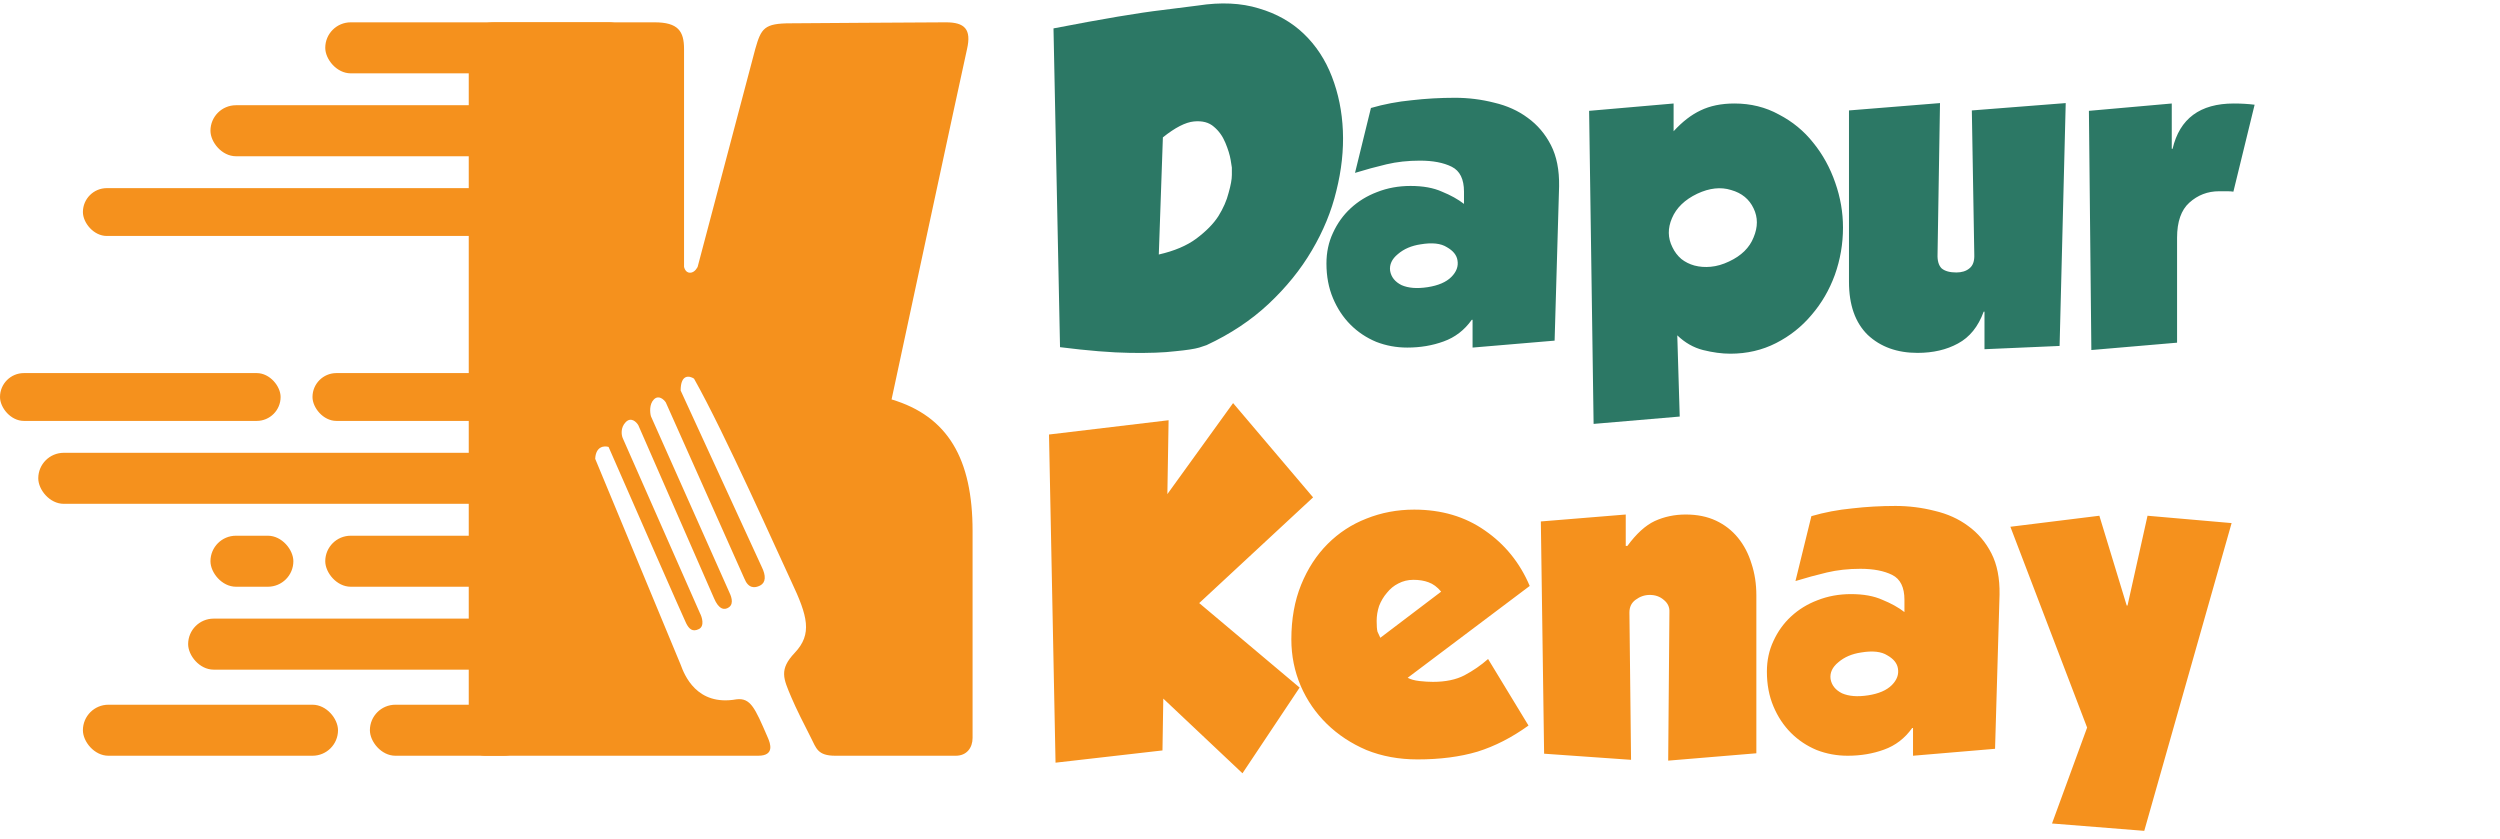 <svg width="784" height="263" viewBox="0 0 784 263" fill="none" xmlns="http://www.w3.org/2000/svg">
<path d="M330.376 8.904C345.821 5.917 357.213 3.997 364.552 3.144C371.976 2.205 375.688 1.736 375.688 1.736C382.856 0.627 389.213 0.925 394.76 2.632C400.307 4.253 405 6.899 408.84 10.568C412.68 14.237 415.624 18.717 417.672 24.008C419.72 29.299 420.872 34.973 421.128 41.032C421.384 47.091 420.701 53.363 419.08 59.848C417.544 66.248 414.984 72.477 411.4 78.536C407.901 84.509 403.379 90.099 397.832 95.304C392.371 100.424 385.885 104.733 378.376 108.232C378.376 108.232 377.608 108.488 376.072 109C374.621 109.427 372.104 109.811 368.52 110.152C365.021 110.579 360.328 110.749 354.44 110.664C348.552 110.579 341.213 109.981 332.424 108.872L330.376 8.904ZM363.4 79.816C368.264 78.707 372.189 77.043 375.176 74.824C378.248 72.52 380.552 70.173 382.088 67.784C383.624 65.309 384.691 62.877 385.288 60.488C385.971 58.099 386.312 56.221 386.312 54.856C386.312 53.405 386.312 52.637 386.312 52.552C386.312 52.381 386.184 51.571 385.928 50.12C385.672 48.584 385.117 46.792 384.264 44.744C383.411 42.696 382.216 41.032 380.68 39.752C379.144 38.387 377.053 37.832 374.408 38.088C371.763 38.344 368.52 40.008 364.68 43.08L363.4 79.816ZM461.797 100.296H461.541C459.237 103.539 456.293 105.8 452.709 107.08C449.21 108.36 445.413 109 441.317 109C437.904 109 434.661 108.403 431.589 107.208C428.517 105.928 425.829 104.136 423.525 101.832C421.221 99.528 419.386 96.755 418.021 93.512C416.656 90.269 415.973 86.643 415.973 82.632C415.973 79.133 416.656 75.933 418.021 73.032C419.386 70.045 421.221 67.485 423.525 65.352C425.914 63.133 428.688 61.427 431.845 60.232C435.088 58.952 438.586 58.312 442.341 58.312C446.266 58.312 449.552 58.909 452.197 60.104C454.928 61.213 457.232 62.493 459.109 63.944V60.104C459.109 56.179 457.829 53.576 455.269 52.296C452.709 51.016 449.381 50.376 445.285 50.376C441.53 50.376 438.032 50.76 434.789 51.528C431.546 52.296 428.261 53.192 424.933 54.216L429.925 33.864C434.021 32.669 438.288 31.859 442.725 31.432C447.162 30.92 451.685 30.664 456.293 30.664C460.474 30.664 464.57 31.176 468.581 32.2C472.592 33.139 476.09 34.717 479.077 36.936C482.149 39.155 484.581 42.013 486.373 45.512C488.165 49.011 489.018 53.32 488.933 58.44L487.525 106.824L461.797 109V100.296ZM445.541 76.616C442.64 77.043 440.25 78.067 438.373 79.688C436.496 81.224 435.685 82.973 435.941 84.936C436.282 86.899 437.477 88.392 439.525 89.416C441.658 90.355 444.389 90.568 447.717 90.056C451.045 89.544 453.52 88.477 455.141 86.856C456.762 85.235 457.402 83.485 457.061 81.608C456.805 79.987 455.696 78.621 453.733 77.512C451.856 76.317 449.125 76.019 445.541 76.616ZM524.842 32.456V41.16C527.573 38.173 530.389 35.997 533.29 34.632C536.277 33.181 539.818 32.456 543.914 32.456C549.034 32.456 553.685 33.608 557.866 35.912C562.133 38.131 565.717 41.075 568.618 44.744C571.605 48.413 573.909 52.595 575.53 57.288C577.151 61.896 577.962 66.589 577.962 71.368C577.962 76.488 577.109 81.437 575.402 86.216C573.695 90.909 571.263 95.091 568.106 98.76C565.034 102.429 561.322 105.373 556.97 107.592C552.618 109.811 547.839 110.92 542.634 110.92C539.989 110.92 537.13 110.536 534.058 109.768C531.071 109 528.383 107.464 525.994 105.16L526.762 130.632L499.754 132.936L498.346 34.76L524.842 32.456ZM542.25 81.992C546.09 80.2 548.65 77.683 549.93 74.44C551.295 71.197 551.295 68.168 549.93 65.352C548.565 62.451 546.218 60.531 542.89 59.592C539.647 58.568 536.106 58.952 532.266 60.744C528.341 62.621 525.695 65.181 524.33 68.424C522.965 71.581 523.007 74.611 524.458 77.512C525.141 78.963 526.079 80.2 527.274 81.224C528.469 82.163 529.834 82.845 531.37 83.272C532.991 83.699 534.698 83.827 536.49 83.656C538.367 83.485 540.287 82.931 542.25 81.992ZM622.336 97.736H622.08C620.373 102.429 617.685 105.757 614.016 107.72C610.432 109.683 606.208 110.664 601.344 110.664C594.944 110.664 589.739 108.787 585.728 105.032C581.803 101.192 579.84 95.645 579.84 88.392V34.632L608.384 32.328L607.616 79.688C607.531 81.736 607.957 83.229 608.896 84.168C609.92 85.021 611.456 85.448 613.504 85.448C615.211 85.448 616.576 85.021 617.6 84.168C618.709 83.315 619.221 81.864 619.136 79.816L618.368 34.632L647.808 32.328L645.888 108.488L622.336 109.512V97.736ZM681.065 32.456V46.664H681.321C683.54 37.192 689.94 32.456 700.521 32.456C702.825 32.456 705.001 32.584 707.049 32.84L700.393 60.104C699.796 60.019 699.156 59.976 698.473 59.976C697.876 59.976 697.022 59.976 695.913 59.976C692.329 59.976 689.214 61.171 686.569 63.56C684.009 65.864 682.729 69.533 682.729 74.568V107.464L655.849 109.768L655.081 34.76L681.065 32.456Z" fill="#2C7865"/>
<path d="M411.784 155.976L376.072 189.128L407.56 215.624L389.64 242.504L364.808 219.08L364.552 235.336L331.016 239.176L328.968 136.264L366.472 131.784L366.088 154.952L386.696 126.408L411.784 155.976ZM479.335 227.528C474.13 231.283 468.796 234.013 463.335 235.72C457.874 237.341 451.602 238.152 444.519 238.152C438.716 238.152 433.383 237.171 428.519 235.208C423.74 233.16 419.602 230.429 416.103 227.016C412.604 223.603 409.874 219.635 407.911 215.112C405.948 210.504 404.967 205.64 404.967 200.52C404.967 194.12 405.991 188.403 408.039 183.368C410.087 178.333 412.86 174.067 416.359 170.568C419.858 167.069 423.911 164.424 428.519 162.632C433.212 160.755 438.204 159.816 443.495 159.816C452.028 159.816 459.41 161.992 465.639 166.344C471.954 170.696 476.647 176.499 479.719 183.752L441.447 212.552C442.386 213.064 443.623 213.405 445.159 213.576C446.695 213.747 448.103 213.832 449.383 213.832C453.308 213.832 456.594 213.149 459.239 211.784C461.97 210.333 464.444 208.627 466.663 206.664L479.335 227.528ZM451.943 185.544C450.748 184.093 449.426 183.112 447.975 182.6C446.61 182.088 445.031 181.832 443.239 181.832C441.532 181.832 439.954 182.216 438.503 182.984C437.138 183.667 435.943 184.648 434.919 185.928C433.895 187.123 433.084 188.488 432.487 190.024C431.975 191.56 431.719 193.139 431.719 194.76C431.719 196.296 431.804 197.405 431.975 198.088C432.231 198.685 432.53 199.325 432.871 200.008L451.943 185.544ZM509.833 171.208H510.345C513.161 167.368 516.02 164.765 518.921 163.4C521.908 162.035 525.15 161.352 528.649 161.352C532.233 161.352 535.39 161.992 538.121 163.272C540.852 164.552 543.156 166.344 545.033 168.648C546.91 170.952 548.318 173.64 549.257 176.712C550.281 179.784 550.793 183.112 550.793 186.696V236.232L523.145 238.536L523.529 191.944C523.614 190.408 523.017 189.128 521.737 188.104C520.542 187.08 519.092 186.568 517.385 186.568C515.764 186.568 514.27 187.08 512.905 188.104C511.625 189.043 510.985 190.365 510.985 192.072L511.497 238.28L484.233 236.36L483.209 163.528L509.833 161.352V171.208ZM599.922 228.296H599.666C597.362 231.539 594.418 233.8 590.834 235.08C587.335 236.36 583.538 237 579.442 237C576.029 237 572.786 236.403 569.714 235.208C566.642 233.928 563.954 232.136 561.65 229.832C559.346 227.528 557.511 224.755 556.146 221.512C554.781 218.269 554.098 214.643 554.098 210.632C554.098 207.133 554.781 203.933 556.146 201.032C557.511 198.045 559.346 195.485 561.65 193.352C564.039 191.133 566.813 189.427 569.97 188.232C573.213 186.952 576.711 186.312 580.466 186.312C584.391 186.312 587.677 186.909 590.322 188.104C593.053 189.213 595.357 190.493 597.234 191.944V188.104C597.234 184.179 595.954 181.576 593.394 180.296C590.834 179.016 587.506 178.376 583.41 178.376C579.655 178.376 576.157 178.76 572.914 179.528C569.671 180.296 566.386 181.192 563.058 182.216L568.05 161.864C572.146 160.669 576.413 159.859 580.85 159.432C585.287 158.92 589.81 158.664 594.418 158.664C598.599 158.664 602.695 159.176 606.706 160.2C610.717 161.139 614.215 162.717 617.202 164.936C620.274 167.155 622.706 170.013 624.498 173.512C626.29 177.011 627.143 181.32 627.058 186.44L625.65 234.824L599.922 237V228.296ZM583.666 204.616C580.765 205.043 578.375 206.067 576.498 207.688C574.621 209.224 573.81 210.973 574.066 212.936C574.407 214.899 575.602 216.392 577.65 217.416C579.783 218.355 582.514 218.568 585.842 218.056C589.17 217.544 591.645 216.477 593.266 214.856C594.887 213.235 595.527 211.485 595.186 209.608C594.93 207.987 593.821 206.621 591.858 205.512C589.981 204.317 587.25 204.019 583.666 204.616ZM667.191 189.896L673.463 161.736L699.831 164.04L672.439 260.552L643.511 258.248L654.519 228.168L630.455 165.192L658.359 161.736L666.935 189.896H667.191Z" fill="#F5911D"/>
<path d="M249.235 204.719C244.239 210.003 245.689 212.789 248.167 218.687C249.556 221.992 252.243 227.346 254.336 231.413C255.978 234.602 256.361 237 261.937 237H299.734C303.141 237 305 234.517 305 231.413V166.541C305 143.883 297.255 130.536 279.596 125.259C279.596 125.259 301.833 21.588 303.262 15.381C304.69 9.173 302.522 7 296.635 7C290.749 7 247.996 7.31 247.996 7.31C239.631 7.31 238.702 8.862 236.846 15.381L218.785 83.667C218.785 83.667 217.954 85.529 216.396 85.529C214.838 85.529 214.516 83.667 214.516 83.667V15.381C214.516 9.794 212.678 7 205.243 7L155.364 7C149.168 7 147 9.794 147 15.381L147 231.413C147 235.138 149.788 237 151.957 237H237.773C243.039 237 241.543 233.078 240.822 231.413L240.641 230.995C236.732 221.959 235.36 218.789 230.957 219.308C218.408 221.543 214.59 211.548 213.45 208.444L186.655 143.883C186.841 139.91 189.529 139.744 190.849 140.158C198.849 158.471 214.411 193.918 215.157 195.408C216.089 197.27 217.182 198.273 219.184 197.27C221.043 196.339 220.129 193.442 219.508 192.304L195.276 137.364C194.888 136.433 194.53 134.136 196.208 132.398C197.886 130.66 199.548 132.295 200.169 133.329L223.935 187.648C225.38 191.062 227.129 191.486 228.595 190.441C230.337 189.2 229.139 186.613 228.595 185.475L204.13 130.536C203.819 129.398 203.571 126.749 205.062 125.259C206.553 123.769 208.169 125.259 208.79 126.19L233.435 181.44C234.674 184.544 236.671 184.507 238.392 183.613C240.185 182.682 240.251 180.509 238.847 177.715L213.45 122.466C213.45 117.251 216.246 117.81 217.644 118.741C227.275 135.812 244.066 173.68 248.167 182.371C253.293 193.235 254.812 198.822 249.235 204.719Z" fill="#F5911D"/>
<rect x="102" y="7" width="97" height="16" rx="8" fill="#F5911D"/>
<rect x="12" y="142" width="156" height="16" rx="8" fill="#F5911D"/>
<rect x="66" y="33" width="133" height="16" rx="8" fill="#F5911D"/>
<rect x="102" y="168" width="66" height="16" rx="8" fill="#F5911D"/>
<rect x="66" y="168" width="26" height="16" rx="8" fill="#F5911D"/>
<rect x="116" y="221" width="50" height="16" rx="8" fill="#F5911D"/>
<rect x="26" y="221" width="80" height="16" rx="8" fill="#F5911D"/>
<rect x="59" y="194" width="109" height="16" rx="8" fill="#F5911D"/>
<rect x="26" y="59" width="173" height="15" rx="7.5" fill="#F5911D"/>
<rect x="98" y="117" width="67" height="15" rx="7.5" fill="#F5911D"/>
<rect y="117" width="88" height="15" rx="7.5" fill="#F5911D"/>
</svg>
